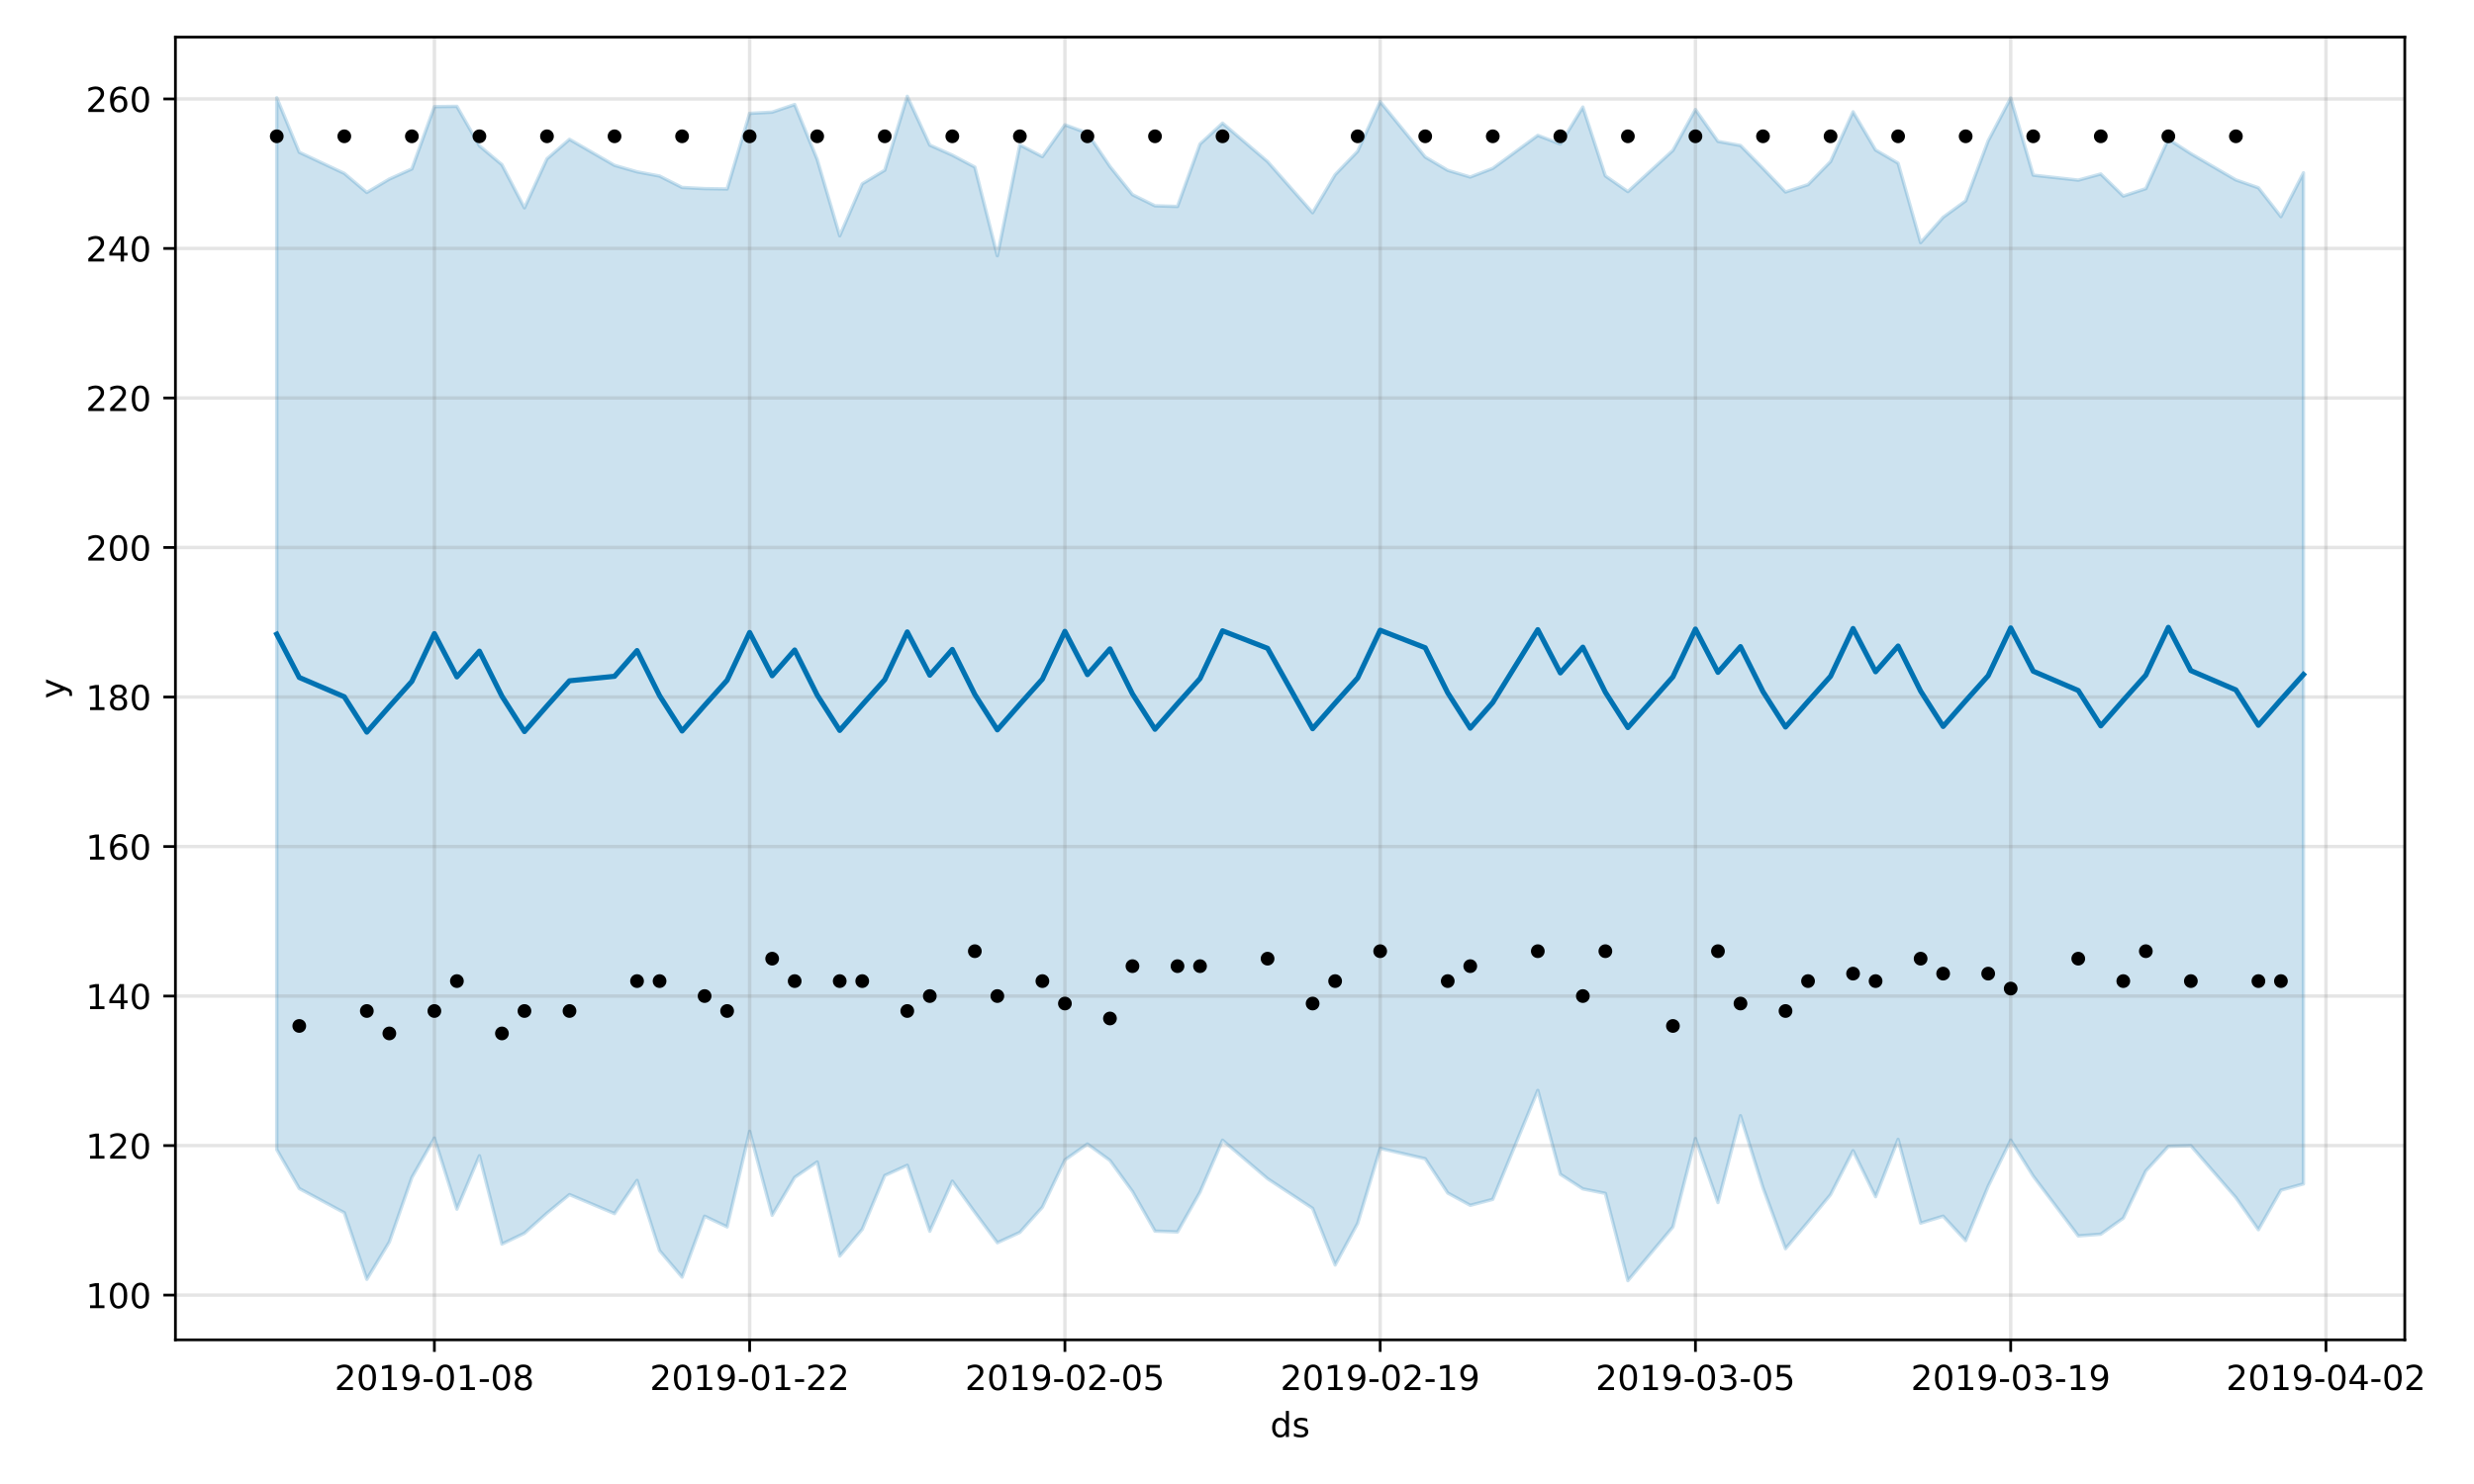 <?xml version="1.0" encoding="utf-8" standalone="no"?>
<!DOCTYPE svg PUBLIC "-//W3C//DTD SVG 1.1//EN"
  "http://www.w3.org/Graphics/SVG/1.1/DTD/svg11.dtd">
<!-- Created with matplotlib (https://matplotlib.org/) -->
<svg height="432pt" version="1.1" viewBox="0 0 720 432" width="720pt" xmlns="http://www.w3.org/2000/svg" xmlns:xlink="http://www.w3.org/1999/xlink">
 <defs>
  <style type="text/css">
*{stroke-linecap:butt;stroke-linejoin:round;}
  </style>
 </defs>
 <g id="figure_1">
  <g id="patch_1">
   <path d="M 0 432 
L 720 432 
L 720 0 
L 0 0 
z
" style="fill:#ffffff;"/>
  </g>
  <g id="axes_1">
   <g id="patch_2">
    <path d="M 51.05 390.04 
L 699.857 390.04 
L 699.857 10.8 
L 51.05 10.8 
z
" style="fill:#ffffff;"/>
   </g>
   <g id="PolyCollection_1">
    <defs>
     <path d="M 80.541 -403.54 
L 80.541 -97.355 
L 87.095 -86.016 
L 100.202 -78.965 
L 106.756 -59.589 
L 113.309 -70.44 
L 119.863 -89.212 
L 126.417 -100.699 
L 132.97 -80.01 
L 139.524 -95.552 
L 146.077 -69.846 
L 152.631 -72.997 
L 159.185 -78.849 
L 165.738 -84.247 
L 178.845 -78.713 
L 185.399 -88.369 
L 191.953 -67.939 
L 198.506 -60.225 
L 205.06 -77.957 
L 211.613 -74.845 
L 218.167 -102.676 
L 224.721 -78.23 
L 231.274 -89.255 
L 237.828 -93.754 
L 244.381 -66.369 
L 250.935 -74.124 
L 257.489 -89.794 
L 264.042 -92.776 
L 270.596 -73.591 
L 277.15 -88.153 
L 283.703 -79.082 
L 290.257 -70.236 
L 296.81 -73.248 
L 303.364 -80.588 
L 309.918 -94.33 
L 316.471 -98.966 
L 323.025 -94.186 
L 329.578 -85.158 
L 336.132 -73.613 
L 342.686 -73.371 
L 349.239 -84.974 
L 355.793 -100.067 
L 368.9 -88.878 
L 382.007 -80.232 
L 388.561 -63.758 
L 395.114 -75.863 
L 401.668 -97.688 
L 414.775 -94.688 
L 421.329 -84.714 
L 427.883 -81.124 
L 434.436 -82.859 
L 447.543 -114.571 
L 454.097 -90.161 
L 460.651 -85.908 
L 467.204 -84.598 
L 473.758 -59.198 
L 486.865 -74.838 
L 493.419 -100.55 
L 499.972 -81.926 
L 506.526 -107.21 
L 513.079 -86.232 
L 519.633 -68.499 
L 526.187 -76.277 
L 532.74 -84.235 
L 539.294 -97.019 
L 545.847 -83.628 
L 552.401 -100.321 
L 558.955 -75.944 
L 565.508 -77.961 
L 572.062 -70.864 
L 578.616 -86.666 
L 585.169 -100.11 
L 591.723 -89.622 
L 604.83 -72.218 
L 611.384 -72.716 
L 617.937 -77.384 
L 624.491 -91.132 
L 631.044 -98.27 
L 637.598 -98.473 
L 650.705 -83.361 
L 657.259 -74.025 
L 663.812 -85.533 
L 670.366 -87.356 
L 670.366 -381.691 
L 670.366 -381.691 
L 663.812 -368.938 
L 657.259 -377.346 
L 650.705 -379.634 
L 637.598 -387.271 
L 631.044 -391.512 
L 624.491 -377.092 
L 617.937 -374.939 
L 611.384 -381.353 
L 604.83 -379.571 
L 591.723 -381.018 
L 585.169 -403.462 
L 578.616 -391.012 
L 572.062 -373.534 
L 565.508 -368.748 
L 558.955 -361.371 
L 552.401 -384.492 
L 545.847 -388.333 
L 539.294 -399.452 
L 532.74 -384.96 
L 526.187 -378.263 
L 519.633 -376.118 
L 513.079 -382.99 
L 506.526 -389.648 
L 499.972 -390.834 
L 493.419 -400.11 
L 486.865 -388.224 
L 473.758 -376.228 
L 467.204 -380.802 
L 460.651 -400.83 
L 454.097 -390.089 
L 447.543 -392.587 
L 434.436 -382.985 
L 427.883 -380.468 
L 421.329 -382.425 
L 414.775 -386.297 
L 401.668 -402.403 
L 395.114 -387.963 
L 388.561 -381.158 
L 382.007 -370.074 
L 368.9 -384.966 
L 355.793 -396.15 
L 349.239 -390.078 
L 342.686 -371.902 
L 336.132 -372.089 
L 329.578 -375.338 
L 323.025 -383.551 
L 316.471 -393.252 
L 309.918 -395.669 
L 303.364 -386.409 
L 296.81 -389.816 
L 290.257 -357.551 
L 283.703 -383.363 
L 277.15 -386.839 
L 270.596 -389.757 
L 264.042 -403.962 
L 257.489 -382.455 
L 250.935 -378.489 
L 244.381 -363.358 
L 237.828 -385.601 
L 231.274 -401.573 
L 224.721 -399.35 
L 218.167 -399.005 
L 211.613 -376.999 
L 205.06 -377.101 
L 198.506 -377.439 
L 191.953 -380.756 
L 185.399 -381.988 
L 178.845 -383.868 
L 165.738 -391.446 
L 159.185 -385.766 
L 152.631 -371.495 
L 146.077 -384.058 
L 139.524 -389.565 
L 132.97 -401.04 
L 126.417 -400.954 
L 119.863 -382.826 
L 113.309 -379.874 
L 106.756 -375.98 
L 100.202 -381.529 
L 87.095 -387.682 
L 80.541 -403.54 
z
" id="mf938830721" style="stroke:#0072b2;stroke-opacity:0.2;"/>
    </defs>
    <g clip-path="url(#pe44c78eef4)">
     <use style="fill:#0072b2;fill-opacity:0.2;stroke:#0072b2;stroke-opacity:0.2;" x="0" xlink:href="#mf938830721" y="432"/>
    </g>
   </g>
   <g id="matplotlib.axis_1">
    <g id="xtick_1">
     <g id="line2d_1">
      <path clip-path="url(#pe44c78eef4)" d="M 126.417 390.04 
L 126.417 10.8 
" style="fill:none;stroke:#808080;stroke-linecap:square;stroke-opacity:0.2;"/>
     </g>
     <g id="line2d_2">
      <defs>
       <path d="M 0 0 
L 0 3.5 
" id="m96c36b2b7d" style="stroke:#000000;stroke-width:0.8;"/>
      </defs>
      <g>
       <use style="stroke:#000000;stroke-width:0.8;" x="126.417" xlink:href="#m96c36b2b7d" y="390.04"/>
      </g>
     </g>
     <g id="text_1">
      <!-- 2019-01-08 -->
      <defs>
       <path d="M 19.188 8.297 
L 53.609 8.297 
L 53.609 0 
L 7.328 0 
L 7.328 8.297 
Q 12.938 14.109 22.625 23.891 
Q 32.328 33.688 34.812 36.531 
Q 39.547 41.844 41.422 45.531 
Q 43.312 49.219 43.312 52.781 
Q 43.312 58.594 39.234 62.25 
Q 35.156 65.922 28.609 65.922 
Q 23.969 65.922 18.812 64.312 
Q 13.672 62.703 7.812 59.422 
L 7.812 69.391 
Q 13.766 71.781 18.938 73 
Q 24.125 74.219 28.422 74.219 
Q 39.75 74.219 46.484 68.547 
Q 53.219 62.891 53.219 53.422 
Q 53.219 48.922 51.531 44.891 
Q 49.859 40.875 45.406 35.406 
Q 44.188 33.984 37.641 27.219 
Q 31.109 20.453 19.188 8.297 
z
" id="DejaVuSans-50"/>
       <path d="M 31.781 66.406 
Q 24.172 66.406 20.328 58.906 
Q 16.5 51.422 16.5 36.375 
Q 16.5 21.391 20.328 13.891 
Q 24.172 6.391 31.781 6.391 
Q 39.453 6.391 43.281 13.891 
Q 47.125 21.391 47.125 36.375 
Q 47.125 51.422 43.281 58.906 
Q 39.453 66.406 31.781 66.406 
z
M 31.781 74.219 
Q 44.047 74.219 50.516 64.516 
Q 56.984 54.828 56.984 36.375 
Q 56.984 17.969 50.516 8.266 
Q 44.047 -1.422 31.781 -1.422 
Q 19.531 -1.422 13.062 8.266 
Q 6.594 17.969 6.594 36.375 
Q 6.594 54.828 13.062 64.516 
Q 19.531 74.219 31.781 74.219 
z
" id="DejaVuSans-48"/>
       <path d="M 12.406 8.297 
L 28.516 8.297 
L 28.516 63.922 
L 10.984 60.406 
L 10.984 69.391 
L 28.422 72.906 
L 38.281 72.906 
L 38.281 8.297 
L 54.391 8.297 
L 54.391 0 
L 12.406 0 
z
" id="DejaVuSans-49"/>
       <path d="M 10.984 1.516 
L 10.984 10.5 
Q 14.703 8.734 18.5 7.812 
Q 22.312 6.891 25.984 6.891 
Q 35.75 6.891 40.891 13.453 
Q 46.047 20.016 46.781 33.406 
Q 43.953 29.203 39.594 26.953 
Q 35.25 24.703 29.984 24.703 
Q 19.047 24.703 12.672 31.312 
Q 6.297 37.938 6.297 49.422 
Q 6.297 60.641 12.938 67.422 
Q 19.578 74.219 30.609 74.219 
Q 43.266 74.219 49.922 64.516 
Q 56.594 54.828 56.594 36.375 
Q 56.594 19.141 48.406 8.859 
Q 40.234 -1.422 26.422 -1.422 
Q 22.703 -1.422 18.891 -0.688 
Q 15.094 0.047 10.984 1.516 
z
M 30.609 32.422 
Q 37.25 32.422 41.125 36.953 
Q 45.016 41.5 45.016 49.422 
Q 45.016 57.281 41.125 61.844 
Q 37.25 66.406 30.609 66.406 
Q 23.969 66.406 20.094 61.844 
Q 16.219 57.281 16.219 49.422 
Q 16.219 41.5 20.094 36.953 
Q 23.969 32.422 30.609 32.422 
z
" id="DejaVuSans-57"/>
       <path d="M 4.891 31.391 
L 31.203 31.391 
L 31.203 23.391 
L 4.891 23.391 
z
" id="DejaVuSans-45"/>
       <path d="M 31.781 34.625 
Q 24.75 34.625 20.719 30.859 
Q 16.703 27.094 16.703 20.516 
Q 16.703 13.922 20.719 10.156 
Q 24.75 6.391 31.781 6.391 
Q 38.812 6.391 42.859 10.172 
Q 46.922 13.969 46.922 20.516 
Q 46.922 27.094 42.891 30.859 
Q 38.875 34.625 31.781 34.625 
z
M 21.922 38.812 
Q 15.578 40.375 12.031 44.719 
Q 8.5 49.078 8.5 55.328 
Q 8.5 64.062 14.719 69.141 
Q 20.953 74.219 31.781 74.219 
Q 42.672 74.219 48.875 69.141 
Q 55.078 64.062 55.078 55.328 
Q 55.078 49.078 51.531 44.719 
Q 48 40.375 41.703 38.812 
Q 48.828 37.156 52.797 32.312 
Q 56.781 27.484 56.781 20.516 
Q 56.781 9.906 50.312 4.234 
Q 43.844 -1.422 31.781 -1.422 
Q 19.734 -1.422 13.25 4.234 
Q 6.781 9.906 6.781 20.516 
Q 6.781 27.484 10.781 32.312 
Q 14.797 37.156 21.922 38.812 
z
M 18.312 54.391 
Q 18.312 48.734 21.844 45.562 
Q 25.391 42.391 31.781 42.391 
Q 38.141 42.391 41.719 45.562 
Q 45.312 48.734 45.312 54.391 
Q 45.312 60.062 41.719 63.234 
Q 38.141 66.406 31.781 66.406 
Q 25.391 66.406 21.844 63.234 
Q 18.312 60.062 18.312 54.391 
z
" id="DejaVuSans-56"/>
      </defs>
      <g transform="translate(97.359 404.638)scale(0.1 -0.1)">
       <use xlink:href="#DejaVuSans-50"/>
       <use x="63.623" xlink:href="#DejaVuSans-48"/>
       <use x="127.246" xlink:href="#DejaVuSans-49"/>
       <use x="190.869" xlink:href="#DejaVuSans-57"/>
       <use x="254.492" xlink:href="#DejaVuSans-45"/>
       <use x="290.576" xlink:href="#DejaVuSans-48"/>
       <use x="354.199" xlink:href="#DejaVuSans-49"/>
       <use x="417.822" xlink:href="#DejaVuSans-45"/>
       <use x="453.906" xlink:href="#DejaVuSans-48"/>
       <use x="517.529" xlink:href="#DejaVuSans-56"/>
      </g>
     </g>
    </g>
    <g id="xtick_2">
     <g id="line2d_3">
      <path clip-path="url(#pe44c78eef4)" d="M 218.167 390.04 
L 218.167 10.8 
" style="fill:none;stroke:#808080;stroke-linecap:square;stroke-opacity:0.2;"/>
     </g>
     <g id="line2d_4">
      <g>
       <use style="stroke:#000000;stroke-width:0.8;" x="218.167" xlink:href="#m96c36b2b7d" y="390.04"/>
      </g>
     </g>
     <g id="text_2">
      <!-- 2019-01-22 -->
      <g transform="translate(189.109 404.638)scale(0.1 -0.1)">
       <use xlink:href="#DejaVuSans-50"/>
       <use x="63.623" xlink:href="#DejaVuSans-48"/>
       <use x="127.246" xlink:href="#DejaVuSans-49"/>
       <use x="190.869" xlink:href="#DejaVuSans-57"/>
       <use x="254.492" xlink:href="#DejaVuSans-45"/>
       <use x="290.576" xlink:href="#DejaVuSans-48"/>
       <use x="354.199" xlink:href="#DejaVuSans-49"/>
       <use x="417.822" xlink:href="#DejaVuSans-45"/>
       <use x="453.906" xlink:href="#DejaVuSans-50"/>
       <use x="517.529" xlink:href="#DejaVuSans-50"/>
      </g>
     </g>
    </g>
    <g id="xtick_3">
     <g id="line2d_5">
      <path clip-path="url(#pe44c78eef4)" d="M 309.918 390.04 
L 309.918 10.8 
" style="fill:none;stroke:#808080;stroke-linecap:square;stroke-opacity:0.2;"/>
     </g>
     <g id="line2d_6">
      <g>
       <use style="stroke:#000000;stroke-width:0.8;" x="309.918" xlink:href="#m96c36b2b7d" y="390.04"/>
      </g>
     </g>
     <g id="text_3">
      <!-- 2019-02-05 -->
      <defs>
       <path d="M 10.797 72.906 
L 49.516 72.906 
L 49.516 64.594 
L 19.828 64.594 
L 19.828 46.734 
Q 21.969 47.469 24.109 47.828 
Q 26.266 48.188 28.422 48.188 
Q 40.625 48.188 47.75 41.5 
Q 54.891 34.812 54.891 23.391 
Q 54.891 11.625 47.562 5.094 
Q 40.234 -1.422 26.906 -1.422 
Q 22.312 -1.422 17.547 -0.641 
Q 12.797 0.141 7.719 1.703 
L 7.719 11.625 
Q 12.109 9.234 16.797 8.062 
Q 21.484 6.891 26.703 6.891 
Q 35.156 6.891 40.078 11.328 
Q 45.016 15.766 45.016 23.391 
Q 45.016 31 40.078 35.438 
Q 35.156 39.891 26.703 39.891 
Q 22.75 39.891 18.812 39.016 
Q 14.891 38.141 10.797 36.281 
z
" id="DejaVuSans-53"/>
      </defs>
      <g transform="translate(280.86 404.638)scale(0.1 -0.1)">
       <use xlink:href="#DejaVuSans-50"/>
       <use x="63.623" xlink:href="#DejaVuSans-48"/>
       <use x="127.246" xlink:href="#DejaVuSans-49"/>
       <use x="190.869" xlink:href="#DejaVuSans-57"/>
       <use x="254.492" xlink:href="#DejaVuSans-45"/>
       <use x="290.576" xlink:href="#DejaVuSans-48"/>
       <use x="354.199" xlink:href="#DejaVuSans-50"/>
       <use x="417.822" xlink:href="#DejaVuSans-45"/>
       <use x="453.906" xlink:href="#DejaVuSans-48"/>
       <use x="517.529" xlink:href="#DejaVuSans-53"/>
      </g>
     </g>
    </g>
    <g id="xtick_4">
     <g id="line2d_7">
      <path clip-path="url(#pe44c78eef4)" d="M 401.668 390.04 
L 401.668 10.8 
" style="fill:none;stroke:#808080;stroke-linecap:square;stroke-opacity:0.2;"/>
     </g>
     <g id="line2d_8">
      <g>
       <use style="stroke:#000000;stroke-width:0.8;" x="401.668" xlink:href="#m96c36b2b7d" y="390.04"/>
      </g>
     </g>
     <g id="text_4">
      <!-- 2019-02-19 -->
      <g transform="translate(372.61 404.638)scale(0.1 -0.1)">
       <use xlink:href="#DejaVuSans-50"/>
       <use x="63.623" xlink:href="#DejaVuSans-48"/>
       <use x="127.246" xlink:href="#DejaVuSans-49"/>
       <use x="190.869" xlink:href="#DejaVuSans-57"/>
       <use x="254.492" xlink:href="#DejaVuSans-45"/>
       <use x="290.576" xlink:href="#DejaVuSans-48"/>
       <use x="354.199" xlink:href="#DejaVuSans-50"/>
       <use x="417.822" xlink:href="#DejaVuSans-45"/>
       <use x="453.906" xlink:href="#DejaVuSans-49"/>
       <use x="517.529" xlink:href="#DejaVuSans-57"/>
      </g>
     </g>
    </g>
    <g id="xtick_5">
     <g id="line2d_9">
      <path clip-path="url(#pe44c78eef4)" d="M 493.419 390.04 
L 493.419 10.8 
" style="fill:none;stroke:#808080;stroke-linecap:square;stroke-opacity:0.2;"/>
     </g>
     <g id="line2d_10">
      <g>
       <use style="stroke:#000000;stroke-width:0.8;" x="493.419" xlink:href="#m96c36b2b7d" y="390.04"/>
      </g>
     </g>
     <g id="text_5">
      <!-- 2019-03-05 -->
      <defs>
       <path d="M 40.578 39.312 
Q 47.656 37.797 51.625 33 
Q 55.609 28.219 55.609 21.188 
Q 55.609 10.406 48.188 4.484 
Q 40.766 -1.422 27.094 -1.422 
Q 22.516 -1.422 17.656 -0.516 
Q 12.797 0.391 7.625 2.203 
L 7.625 11.719 
Q 11.719 9.328 16.594 8.109 
Q 21.484 6.891 26.812 6.891 
Q 36.078 6.891 40.938 10.547 
Q 45.797 14.203 45.797 21.188 
Q 45.797 27.641 41.281 31.266 
Q 36.766 34.906 28.719 34.906 
L 20.219 34.906 
L 20.219 43.016 
L 29.109 43.016 
Q 36.375 43.016 40.234 45.922 
Q 44.094 48.828 44.094 54.297 
Q 44.094 59.906 40.109 62.906 
Q 36.141 65.922 28.719 65.922 
Q 24.656 65.922 20.016 65.031 
Q 15.375 64.156 9.812 62.312 
L 9.812 71.094 
Q 15.438 72.656 20.344 73.438 
Q 25.25 74.219 29.594 74.219 
Q 40.828 74.219 47.359 69.109 
Q 53.906 64.016 53.906 55.328 
Q 53.906 49.266 50.438 45.094 
Q 46.969 40.922 40.578 39.312 
z
" id="DejaVuSans-51"/>
      </defs>
      <g transform="translate(464.361 404.638)scale(0.1 -0.1)">
       <use xlink:href="#DejaVuSans-50"/>
       <use x="63.623" xlink:href="#DejaVuSans-48"/>
       <use x="127.246" xlink:href="#DejaVuSans-49"/>
       <use x="190.869" xlink:href="#DejaVuSans-57"/>
       <use x="254.492" xlink:href="#DejaVuSans-45"/>
       <use x="290.576" xlink:href="#DejaVuSans-48"/>
       <use x="354.199" xlink:href="#DejaVuSans-51"/>
       <use x="417.822" xlink:href="#DejaVuSans-45"/>
       <use x="453.906" xlink:href="#DejaVuSans-48"/>
       <use x="517.529" xlink:href="#DejaVuSans-53"/>
      </g>
     </g>
    </g>
    <g id="xtick_6">
     <g id="line2d_11">
      <path clip-path="url(#pe44c78eef4)" d="M 585.169 390.04 
L 585.169 10.8 
" style="fill:none;stroke:#808080;stroke-linecap:square;stroke-opacity:0.2;"/>
     </g>
     <g id="line2d_12">
      <g>
       <use style="stroke:#000000;stroke-width:0.8;" x="585.169" xlink:href="#m96c36b2b7d" y="390.04"/>
      </g>
     </g>
     <g id="text_6">
      <!-- 2019-03-19 -->
      <g transform="translate(556.111 404.638)scale(0.1 -0.1)">
       <use xlink:href="#DejaVuSans-50"/>
       <use x="63.623" xlink:href="#DejaVuSans-48"/>
       <use x="127.246" xlink:href="#DejaVuSans-49"/>
       <use x="190.869" xlink:href="#DejaVuSans-57"/>
       <use x="254.492" xlink:href="#DejaVuSans-45"/>
       <use x="290.576" xlink:href="#DejaVuSans-48"/>
       <use x="354.199" xlink:href="#DejaVuSans-51"/>
       <use x="417.822" xlink:href="#DejaVuSans-45"/>
       <use x="453.906" xlink:href="#DejaVuSans-49"/>
       <use x="517.529" xlink:href="#DejaVuSans-57"/>
      </g>
     </g>
    </g>
    <g id="xtick_7">
     <g id="line2d_13">
      <path clip-path="url(#pe44c78eef4)" d="M 676.92 390.04 
L 676.92 10.8 
" style="fill:none;stroke:#808080;stroke-linecap:square;stroke-opacity:0.2;"/>
     </g>
     <g id="line2d_14">
      <g>
       <use style="stroke:#000000;stroke-width:0.8;" x="676.92" xlink:href="#m96c36b2b7d" y="390.04"/>
      </g>
     </g>
     <g id="text_7">
      <!-- 2019-04-02 -->
      <defs>
       <path d="M 37.797 64.312 
L 12.891 25.391 
L 37.797 25.391 
z
M 35.203 72.906 
L 47.609 72.906 
L 47.609 25.391 
L 58.016 25.391 
L 58.016 17.188 
L 47.609 17.188 
L 47.609 0 
L 37.797 0 
L 37.797 17.188 
L 4.891 17.188 
L 4.891 26.703 
z
" id="DejaVuSans-52"/>
      </defs>
      <g transform="translate(647.862 404.638)scale(0.1 -0.1)">
       <use xlink:href="#DejaVuSans-50"/>
       <use x="63.623" xlink:href="#DejaVuSans-48"/>
       <use x="127.246" xlink:href="#DejaVuSans-49"/>
       <use x="190.869" xlink:href="#DejaVuSans-57"/>
       <use x="254.492" xlink:href="#DejaVuSans-45"/>
       <use x="290.576" xlink:href="#DejaVuSans-48"/>
       <use x="354.199" xlink:href="#DejaVuSans-52"/>
       <use x="417.822" xlink:href="#DejaVuSans-45"/>
       <use x="453.906" xlink:href="#DejaVuSans-48"/>
       <use x="517.529" xlink:href="#DejaVuSans-50"/>
      </g>
     </g>
    </g>
    <g id="text_8">
     <!-- ds -->
     <defs>
      <path d="M 45.406 46.391 
L 45.406 75.984 
L 54.391 75.984 
L 54.391 0 
L 45.406 0 
L 45.406 8.203 
Q 42.578 3.328 38.25 0.953 
Q 33.938 -1.422 27.875 -1.422 
Q 17.969 -1.422 11.734 6.484 
Q 5.516 14.406 5.516 27.297 
Q 5.516 40.188 11.734 48.094 
Q 17.969 56 27.875 56 
Q 33.938 56 38.25 53.625 
Q 42.578 51.266 45.406 46.391 
z
M 14.797 27.297 
Q 14.797 17.391 18.875 11.75 
Q 22.953 6.109 30.078 6.109 
Q 37.203 6.109 41.297 11.75 
Q 45.406 17.391 45.406 27.297 
Q 45.406 37.203 41.297 42.844 
Q 37.203 48.484 30.078 48.484 
Q 22.953 48.484 18.875 42.844 
Q 14.797 37.203 14.797 27.297 
z
" id="DejaVuSans-100"/>
      <path d="M 44.281 53.078 
L 44.281 44.578 
Q 40.484 46.531 36.375 47.5 
Q 32.281 48.484 27.875 48.484 
Q 21.188 48.484 17.844 46.438 
Q 14.5 44.391 14.5 40.281 
Q 14.5 37.156 16.891 35.375 
Q 19.281 33.594 26.516 31.984 
L 29.594 31.297 
Q 39.156 29.25 43.188 25.516 
Q 47.219 21.781 47.219 15.094 
Q 47.219 7.469 41.188 3.016 
Q 35.156 -1.422 24.609 -1.422 
Q 20.219 -1.422 15.453 -0.562 
Q 10.688 0.297 5.422 2 
L 5.422 11.281 
Q 10.406 8.688 15.234 7.391 
Q 20.062 6.109 24.812 6.109 
Q 31.156 6.109 34.562 8.281 
Q 37.984 10.453 37.984 14.406 
Q 37.984 18.062 35.516 20.016 
Q 33.062 21.969 24.703 23.781 
L 21.578 24.516 
Q 13.234 26.266 9.516 29.906 
Q 5.812 33.547 5.812 39.891 
Q 5.812 47.609 11.281 51.797 
Q 16.75 56 26.812 56 
Q 31.781 56 36.172 55.266 
Q 40.578 54.547 44.281 53.078 
z
" id="DejaVuSans-115"/>
     </defs>
     <g transform="translate(369.675 418.317)scale(0.1 -0.1)">
      <use xlink:href="#DejaVuSans-100"/>
      <use x="63.477" xlink:href="#DejaVuSans-115"/>
     </g>
    </g>
   </g>
   <g id="matplotlib.axis_2">
    <g id="ytick_1">
     <g id="line2d_15">
      <path clip-path="url(#pe44c78eef4)" d="M 51.05 377.009 
L 699.857 377.009 
" style="fill:none;stroke:#808080;stroke-linecap:square;stroke-opacity:0.2;"/>
     </g>
     <g id="line2d_16">
      <defs>
       <path d="M 0 0 
L -3.5 0 
" id="m5e5a9f36b7" style="stroke:#000000;stroke-width:0.8;"/>
      </defs>
      <g>
       <use style="stroke:#000000;stroke-width:0.8;" x="51.05" xlink:href="#m5e5a9f36b7" y="377.009"/>
      </g>
     </g>
     <g id="text_9">
      <!-- 100 -->
      <g transform="translate(24.962 380.808)scale(0.1 -0.1)">
       <use xlink:href="#DejaVuSans-49"/>
       <use x="63.623" xlink:href="#DejaVuSans-48"/>
       <use x="127.246" xlink:href="#DejaVuSans-48"/>
      </g>
     </g>
    </g>
    <g id="ytick_2">
     <g id="line2d_17">
      <path clip-path="url(#pe44c78eef4)" d="M 51.05 333.482 
L 699.857 333.482 
" style="fill:none;stroke:#808080;stroke-linecap:square;stroke-opacity:0.2;"/>
     </g>
     <g id="line2d_18">
      <g>
       <use style="stroke:#000000;stroke-width:0.8;" x="51.05" xlink:href="#m5e5a9f36b7" y="333.482"/>
      </g>
     </g>
     <g id="text_10">
      <!-- 120 -->
      <g transform="translate(24.962 337.282)scale(0.1 -0.1)">
       <use xlink:href="#DejaVuSans-49"/>
       <use x="63.623" xlink:href="#DejaVuSans-50"/>
       <use x="127.246" xlink:href="#DejaVuSans-48"/>
      </g>
     </g>
    </g>
    <g id="ytick_3">
     <g id="line2d_19">
      <path clip-path="url(#pe44c78eef4)" d="M 51.05 289.955 
L 699.857 289.955 
" style="fill:none;stroke:#808080;stroke-linecap:square;stroke-opacity:0.2;"/>
     </g>
     <g id="line2d_20">
      <g>
       <use style="stroke:#000000;stroke-width:0.8;" x="51.05" xlink:href="#m5e5a9f36b7" y="289.955"/>
      </g>
     </g>
     <g id="text_11">
      <!-- 140 -->
      <g transform="translate(24.962 293.755)scale(0.1 -0.1)">
       <use xlink:href="#DejaVuSans-49"/>
       <use x="63.623" xlink:href="#DejaVuSans-52"/>
       <use x="127.246" xlink:href="#DejaVuSans-48"/>
      </g>
     </g>
    </g>
    <g id="ytick_4">
     <g id="line2d_21">
      <path clip-path="url(#pe44c78eef4)" d="M 51.05 246.428 
L 699.857 246.428 
" style="fill:none;stroke:#808080;stroke-linecap:square;stroke-opacity:0.2;"/>
     </g>
     <g id="line2d_22">
      <g>
       <use style="stroke:#000000;stroke-width:0.8;" x="51.05" xlink:href="#m5e5a9f36b7" y="246.428"/>
      </g>
     </g>
     <g id="text_12">
      <!-- 160 -->
      <defs>
       <path d="M 33.016 40.375 
Q 26.375 40.375 22.484 35.828 
Q 18.609 31.297 18.609 23.391 
Q 18.609 15.531 22.484 10.953 
Q 26.375 6.391 33.016 6.391 
Q 39.656 6.391 43.531 10.953 
Q 47.406 15.531 47.406 23.391 
Q 47.406 31.297 43.531 35.828 
Q 39.656 40.375 33.016 40.375 
z
M 52.594 71.297 
L 52.594 62.312 
Q 48.875 64.062 45.094 64.984 
Q 41.312 65.922 37.594 65.922 
Q 27.828 65.922 22.672 59.328 
Q 17.531 52.734 16.797 39.406 
Q 19.672 43.656 24.016 45.922 
Q 28.375 48.188 33.594 48.188 
Q 44.578 48.188 50.953 41.516 
Q 57.328 34.859 57.328 23.391 
Q 57.328 12.156 50.688 5.359 
Q 44.047 -1.422 33.016 -1.422 
Q 20.359 -1.422 13.672 8.266 
Q 6.984 17.969 6.984 36.375 
Q 6.984 53.656 15.188 63.938 
Q 23.391 74.219 37.203 74.219 
Q 40.922 74.219 44.703 73.484 
Q 48.484 72.75 52.594 71.297 
z
" id="DejaVuSans-54"/>
      </defs>
      <g transform="translate(24.962 250.228)scale(0.1 -0.1)">
       <use xlink:href="#DejaVuSans-49"/>
       <use x="63.623" xlink:href="#DejaVuSans-54"/>
       <use x="127.246" xlink:href="#DejaVuSans-48"/>
      </g>
     </g>
    </g>
    <g id="ytick_5">
     <g id="line2d_23">
      <path clip-path="url(#pe44c78eef4)" d="M 51.05 202.902 
L 699.857 202.902 
" style="fill:none;stroke:#808080;stroke-linecap:square;stroke-opacity:0.2;"/>
     </g>
     <g id="line2d_24">
      <g>
       <use style="stroke:#000000;stroke-width:0.8;" x="51.05" xlink:href="#m5e5a9f36b7" y="202.902"/>
      </g>
     </g>
     <g id="text_13">
      <!-- 180 -->
      <g transform="translate(24.962 206.701)scale(0.1 -0.1)">
       <use xlink:href="#DejaVuSans-49"/>
       <use x="63.623" xlink:href="#DejaVuSans-56"/>
       <use x="127.246" xlink:href="#DejaVuSans-48"/>
      </g>
     </g>
    </g>
    <g id="ytick_6">
     <g id="line2d_25">
      <path clip-path="url(#pe44c78eef4)" d="M 51.05 159.375 
L 699.857 159.375 
" style="fill:none;stroke:#808080;stroke-linecap:square;stroke-opacity:0.2;"/>
     </g>
     <g id="line2d_26">
      <g>
       <use style="stroke:#000000;stroke-width:0.8;" x="51.05" xlink:href="#m5e5a9f36b7" y="159.375"/>
      </g>
     </g>
     <g id="text_14">
      <!-- 200 -->
      <g transform="translate(24.962 163.174)scale(0.1 -0.1)">
       <use xlink:href="#DejaVuSans-50"/>
       <use x="63.623" xlink:href="#DejaVuSans-48"/>
       <use x="127.246" xlink:href="#DejaVuSans-48"/>
      </g>
     </g>
    </g>
    <g id="ytick_7">
     <g id="line2d_27">
      <path clip-path="url(#pe44c78eef4)" d="M 51.05 115.848 
L 699.857 115.848 
" style="fill:none;stroke:#808080;stroke-linecap:square;stroke-opacity:0.2;"/>
     </g>
     <g id="line2d_28">
      <g>
       <use style="stroke:#000000;stroke-width:0.8;" x="51.05" xlink:href="#m5e5a9f36b7" y="115.848"/>
      </g>
     </g>
     <g id="text_15">
      <!-- 220 -->
      <g transform="translate(24.962 119.647)scale(0.1 -0.1)">
       <use xlink:href="#DejaVuSans-50"/>
       <use x="63.623" xlink:href="#DejaVuSans-50"/>
       <use x="127.246" xlink:href="#DejaVuSans-48"/>
      </g>
     </g>
    </g>
    <g id="ytick_8">
     <g id="line2d_29">
      <path clip-path="url(#pe44c78eef4)" d="M 51.05 72.321 
L 699.857 72.321 
" style="fill:none;stroke:#808080;stroke-linecap:square;stroke-opacity:0.2;"/>
     </g>
     <g id="line2d_30">
      <g>
       <use style="stroke:#000000;stroke-width:0.8;" x="51.05" xlink:href="#m5e5a9f36b7" y="72.321"/>
      </g>
     </g>
     <g id="text_16">
      <!-- 240 -->
      <g transform="translate(24.962 76.12)scale(0.1 -0.1)">
       <use xlink:href="#DejaVuSans-50"/>
       <use x="63.623" xlink:href="#DejaVuSans-52"/>
       <use x="127.246" xlink:href="#DejaVuSans-48"/>
      </g>
     </g>
    </g>
    <g id="ytick_9">
     <g id="line2d_31">
      <path clip-path="url(#pe44c78eef4)" d="M 51.05 28.794 
L 699.857 28.794 
" style="fill:none;stroke:#808080;stroke-linecap:square;stroke-opacity:0.2;"/>
     </g>
     <g id="line2d_32">
      <g>
       <use style="stroke:#000000;stroke-width:0.8;" x="51.05" xlink:href="#m5e5a9f36b7" y="28.794"/>
      </g>
     </g>
     <g id="text_17">
      <!-- 260 -->
      <g transform="translate(24.962 32.593)scale(0.1 -0.1)">
       <use xlink:href="#DejaVuSans-50"/>
       <use x="63.623" xlink:href="#DejaVuSans-54"/>
       <use x="127.246" xlink:href="#DejaVuSans-48"/>
      </g>
     </g>
    </g>
    <g id="text_18">
     <!-- y -->
     <defs>
      <path d="M 32.172 -5.078 
Q 28.375 -14.844 24.75 -17.812 
Q 21.141 -20.797 15.094 -20.797 
L 7.906 -20.797 
L 7.906 -13.281 
L 13.188 -13.281 
Q 16.891 -13.281 18.938 -11.516 
Q 21 -9.766 23.484 -3.219 
L 25.094 0.875 
L 2.984 54.688 
L 12.5 54.688 
L 29.594 11.922 
L 46.688 54.688 
L 56.203 54.688 
z
" id="DejaVuSans-121"/>
     </defs>
     <g transform="translate(18.883 203.379)rotate(-90)scale(0.1 -0.1)">
      <use xlink:href="#DejaVuSans-121"/>
     </g>
    </g>
   </g>
   <g id="line2d_33">
    <defs>
     <path d="M 0 1.5 
C 0.398 1.5 0.779 1.342 1.061 1.061 
C 1.342 0.779 1.5 0.398 1.5 0 
C 1.5 -0.398 1.342 -0.779 1.061 -1.061 
C 0.779 -1.342 0.398 -1.5 0 -1.5 
C -0.398 -1.5 -0.779 -1.342 -1.061 -1.061 
C -1.342 -0.779 -1.5 -0.398 -1.5 0 
C -1.5 0.398 -1.342 0.779 -1.061 1.061 
C -0.779 1.342 -0.398 1.5 0 1.5 
z
" id="m94c0cfa42f" style="stroke:#000000;"/>
    </defs>
    <g clip-path="url(#pe44c78eef4)">
     <use style="stroke:#000000;" x="80.541" xlink:href="#m94c0cfa42f" y="39.676"/>
     <use style="stroke:#000000;" x="87.095" xlink:href="#m94c0cfa42f" y="298.661"/>
     <use style="stroke:#000000;" x="100.202" xlink:href="#m94c0cfa42f" y="39.676"/>
     <use style="stroke:#000000;" x="106.756" xlink:href="#m94c0cfa42f" y="294.308"/>
     <use style="stroke:#000000;" x="113.309" xlink:href="#m94c0cfa42f" y="300.837"/>
     <use style="stroke:#000000;" x="119.863" xlink:href="#m94c0cfa42f" y="39.676"/>
     <use style="stroke:#000000;" x="126.417" xlink:href="#m94c0cfa42f" y="294.308"/>
     <use style="stroke:#000000;" x="132.97" xlink:href="#m94c0cfa42f" y="285.603"/>
     <use style="stroke:#000000;" x="139.524" xlink:href="#m94c0cfa42f" y="39.676"/>
     <use style="stroke:#000000;" x="146.077" xlink:href="#m94c0cfa42f" y="300.837"/>
     <use style="stroke:#000000;" x="152.631" xlink:href="#m94c0cfa42f" y="294.308"/>
     <use style="stroke:#000000;" x="159.185" xlink:href="#m94c0cfa42f" y="39.676"/>
     <use style="stroke:#000000;" x="165.738" xlink:href="#m94c0cfa42f" y="294.308"/>
     <use style="stroke:#000000;" x="178.845" xlink:href="#m94c0cfa42f" y="39.676"/>
     <use style="stroke:#000000;" x="185.399" xlink:href="#m94c0cfa42f" y="285.603"/>
     <use style="stroke:#000000;" x="191.953" xlink:href="#m94c0cfa42f" y="285.603"/>
     <use style="stroke:#000000;" x="198.506" xlink:href="#m94c0cfa42f" y="39.676"/>
     <use style="stroke:#000000;" x="205.06" xlink:href="#m94c0cfa42f" y="289.955"/>
     <use style="stroke:#000000;" x="211.613" xlink:href="#m94c0cfa42f" y="294.308"/>
     <use style="stroke:#000000;" x="218.167" xlink:href="#m94c0cfa42f" y="39.676"/>
     <use style="stroke:#000000;" x="224.721" xlink:href="#m94c0cfa42f" y="279.074"/>
     <use style="stroke:#000000;" x="231.274" xlink:href="#m94c0cfa42f" y="285.603"/>
     <use style="stroke:#000000;" x="237.828" xlink:href="#m94c0cfa42f" y="39.676"/>
     <use style="stroke:#000000;" x="244.381" xlink:href="#m94c0cfa42f" y="285.603"/>
     <use style="stroke:#000000;" x="250.935" xlink:href="#m94c0cfa42f" y="285.603"/>
     <use style="stroke:#000000;" x="257.489" xlink:href="#m94c0cfa42f" y="39.676"/>
     <use style="stroke:#000000;" x="264.042" xlink:href="#m94c0cfa42f" y="294.308"/>
     <use style="stroke:#000000;" x="270.596" xlink:href="#m94c0cfa42f" y="289.955"/>
     <use style="stroke:#000000;" x="277.15" xlink:href="#m94c0cfa42f" y="39.676"/>
     <use style="stroke:#000000;" x="283.703" xlink:href="#m94c0cfa42f" y="276.897"/>
     <use style="stroke:#000000;" x="290.257" xlink:href="#m94c0cfa42f" y="289.955"/>
     <use style="stroke:#000000;" x="296.81" xlink:href="#m94c0cfa42f" y="39.676"/>
     <use style="stroke:#000000;" x="303.364" xlink:href="#m94c0cfa42f" y="285.603"/>
     <use style="stroke:#000000;" x="309.918" xlink:href="#m94c0cfa42f" y="292.132"/>
     <use style="stroke:#000000;" x="316.471" xlink:href="#m94c0cfa42f" y="39.676"/>
     <use style="stroke:#000000;" x="323.025" xlink:href="#m94c0cfa42f" y="296.484"/>
     <use style="stroke:#000000;" x="329.578" xlink:href="#m94c0cfa42f" y="281.25"/>
     <use style="stroke:#000000;" x="336.132" xlink:href="#m94c0cfa42f" y="39.676"/>
     <use style="stroke:#000000;" x="342.686" xlink:href="#m94c0cfa42f" y="281.25"/>
     <use style="stroke:#000000;" x="349.239" xlink:href="#m94c0cfa42f" y="281.25"/>
     <use style="stroke:#000000;" x="355.793" xlink:href="#m94c0cfa42f" y="39.676"/>
     <use style="stroke:#000000;" x="368.9" xlink:href="#m94c0cfa42f" y="279.074"/>
     <use style="stroke:#000000;" x="382.007" xlink:href="#m94c0cfa42f" y="292.132"/>
     <use style="stroke:#000000;" x="388.561" xlink:href="#m94c0cfa42f" y="285.603"/>
     <use style="stroke:#000000;" x="395.114" xlink:href="#m94c0cfa42f" y="39.676"/>
     <use style="stroke:#000000;" x="401.668" xlink:href="#m94c0cfa42f" y="276.897"/>
     <use style="stroke:#000000;" x="414.775" xlink:href="#m94c0cfa42f" y="39.676"/>
     <use style="stroke:#000000;" x="421.329" xlink:href="#m94c0cfa42f" y="285.603"/>
     <use style="stroke:#000000;" x="427.883" xlink:href="#m94c0cfa42f" y="281.25"/>
     <use style="stroke:#000000;" x="434.436" xlink:href="#m94c0cfa42f" y="39.676"/>
     <use style="stroke:#000000;" x="447.543" xlink:href="#m94c0cfa42f" y="276.897"/>
     <use style="stroke:#000000;" x="454.097" xlink:href="#m94c0cfa42f" y="39.676"/>
     <use style="stroke:#000000;" x="460.651" xlink:href="#m94c0cfa42f" y="289.955"/>
     <use style="stroke:#000000;" x="467.204" xlink:href="#m94c0cfa42f" y="276.897"/>
     <use style="stroke:#000000;" x="473.758" xlink:href="#m94c0cfa42f" y="39.676"/>
     <use style="stroke:#000000;" x="486.865" xlink:href="#m94c0cfa42f" y="298.661"/>
     <use style="stroke:#000000;" x="493.419" xlink:href="#m94c0cfa42f" y="39.676"/>
     <use style="stroke:#000000;" x="499.972" xlink:href="#m94c0cfa42f" y="276.897"/>
     <use style="stroke:#000000;" x="506.526" xlink:href="#m94c0cfa42f" y="292.132"/>
     <use style="stroke:#000000;" x="513.079" xlink:href="#m94c0cfa42f" y="39.676"/>
     <use style="stroke:#000000;" x="519.633" xlink:href="#m94c0cfa42f" y="294.308"/>
     <use style="stroke:#000000;" x="526.187" xlink:href="#m94c0cfa42f" y="285.603"/>
     <use style="stroke:#000000;" x="532.74" xlink:href="#m94c0cfa42f" y="39.676"/>
     <use style="stroke:#000000;" x="539.294" xlink:href="#m94c0cfa42f" y="283.426"/>
     <use style="stroke:#000000;" x="545.847" xlink:href="#m94c0cfa42f" y="285.603"/>
     <use style="stroke:#000000;" x="552.401" xlink:href="#m94c0cfa42f" y="39.676"/>
     <use style="stroke:#000000;" x="558.955" xlink:href="#m94c0cfa42f" y="279.074"/>
     <use style="stroke:#000000;" x="565.508" xlink:href="#m94c0cfa42f" y="283.426"/>
     <use style="stroke:#000000;" x="572.062" xlink:href="#m94c0cfa42f" y="39.676"/>
     <use style="stroke:#000000;" x="578.616" xlink:href="#m94c0cfa42f" y="283.426"/>
     <use style="stroke:#000000;" x="585.169" xlink:href="#m94c0cfa42f" y="287.779"/>
     <use style="stroke:#000000;" x="591.723" xlink:href="#m94c0cfa42f" y="39.676"/>
     <use style="stroke:#000000;" x="604.83" xlink:href="#m94c0cfa42f" y="279.074"/>
     <use style="stroke:#000000;" x="611.384" xlink:href="#m94c0cfa42f" y="39.676"/>
     <use style="stroke:#000000;" x="617.937" xlink:href="#m94c0cfa42f" y="285.603"/>
     <use style="stroke:#000000;" x="624.491" xlink:href="#m94c0cfa42f" y="276.897"/>
     <use style="stroke:#000000;" x="631.044" xlink:href="#m94c0cfa42f" y="39.676"/>
     <use style="stroke:#000000;" x="637.598" xlink:href="#m94c0cfa42f" y="285.603"/>
     <use style="stroke:#000000;" x="650.705" xlink:href="#m94c0cfa42f" y="39.676"/>
     <use style="stroke:#000000;" x="657.259" xlink:href="#m94c0cfa42f" y="285.603"/>
     <use style="stroke:#000000;" x="663.812" xlink:href="#m94c0cfa42f" y="285.603"/>
    </g>
   </g>
   <g id="line2d_34">
    <path clip-path="url(#pe44c78eef4)" d="M 80.541 184.621 
L 87.095 197.209 
L 100.202 202.833 
L 106.756 213.123 
L 113.309 205.665 
L 119.863 198.347 
L 126.417 184.456 
L 132.97 197.043 
L 139.524 189.554 
L 146.077 202.667 
L 152.631 212.957 
L 159.185 205.5 
L 165.738 198.182 
L 178.845 196.878 
L 185.399 189.389 
L 191.953 202.502 
L 198.506 212.792 
L 205.06 205.334 
L 211.613 198.017 
L 218.167 184.125 
L 224.721 196.713 
L 231.274 189.223 
L 237.828 202.337 
L 244.381 212.627 
L 250.935 205.169 
L 257.489 197.851 
L 264.042 183.96 
L 270.596 196.547 
L 277.15 189.058 
L 283.703 202.171 
L 290.257 212.461 
L 296.81 205.004 
L 303.364 197.686 
L 309.918 183.795 
L 316.471 196.382 
L 323.025 188.893 
L 329.578 202.006 
L 336.132 212.296 
L 342.686 204.838 
L 349.239 197.521 
L 355.793 183.629 
L 368.9 188.727 
L 382.007 212.131 
L 388.561 204.673 
L 395.114 197.355 
L 401.668 183.464 
L 414.775 188.562 
L 421.329 201.675 
L 427.883 211.965 
L 434.436 204.508 
L 447.543 183.299 
L 454.097 195.886 
L 460.651 188.397 
L 467.204 201.51 
L 473.758 211.8 
L 486.865 197.025 
L 493.419 183.133 
L 499.972 195.721 
L 506.526 188.232 
L 513.079 201.345 
L 519.633 211.635 
L 526.187 204.177 
L 532.74 196.859 
L 539.294 182.967 
L 545.847 195.554 
L 552.401 188.064 
L 558.955 201.177 
L 565.508 211.467 
L 572.062 204.009 
L 578.616 196.691 
L 585.169 182.799 
L 591.723 195.386 
L 604.83 201.009 
L 611.384 211.299 
L 617.937 203.841 
L 624.491 196.523 
L 631.044 182.631 
L 637.598 195.218 
L 650.705 200.841 
L 657.259 211.131 
L 663.812 203.673 
L 670.366 196.355 
" style="fill:none;stroke:#0072b2;stroke-linecap:square;stroke-width:1.5;"/>
   </g>
   <g id="patch_3">
    <path d="M 51.05 390.04 
L 51.05 10.8 
" style="fill:none;stroke:#000000;stroke-linecap:square;stroke-linejoin:miter;stroke-width:0.8;"/>
   </g>
   <g id="patch_4">
    <path d="M 699.857 390.04 
L 699.857 10.8 
" style="fill:none;stroke:#000000;stroke-linecap:square;stroke-linejoin:miter;stroke-width:0.8;"/>
   </g>
   <g id="patch_5">
    <path d="M 51.05 390.04 
L 699.857 390.04 
" style="fill:none;stroke:#000000;stroke-linecap:square;stroke-linejoin:miter;stroke-width:0.8;"/>
   </g>
   <g id="patch_6">
    <path d="M 51.05 10.8 
L 699.857 10.8 
" style="fill:none;stroke:#000000;stroke-linecap:square;stroke-linejoin:miter;stroke-width:0.8;"/>
   </g>
  </g>
 </g>
 <defs>
  <clipPath id="pe44c78eef4">
   <rect height="379.24" width="648.807" x="51.05" y="10.8"/>
  </clipPath>
 </defs>
</svg>
